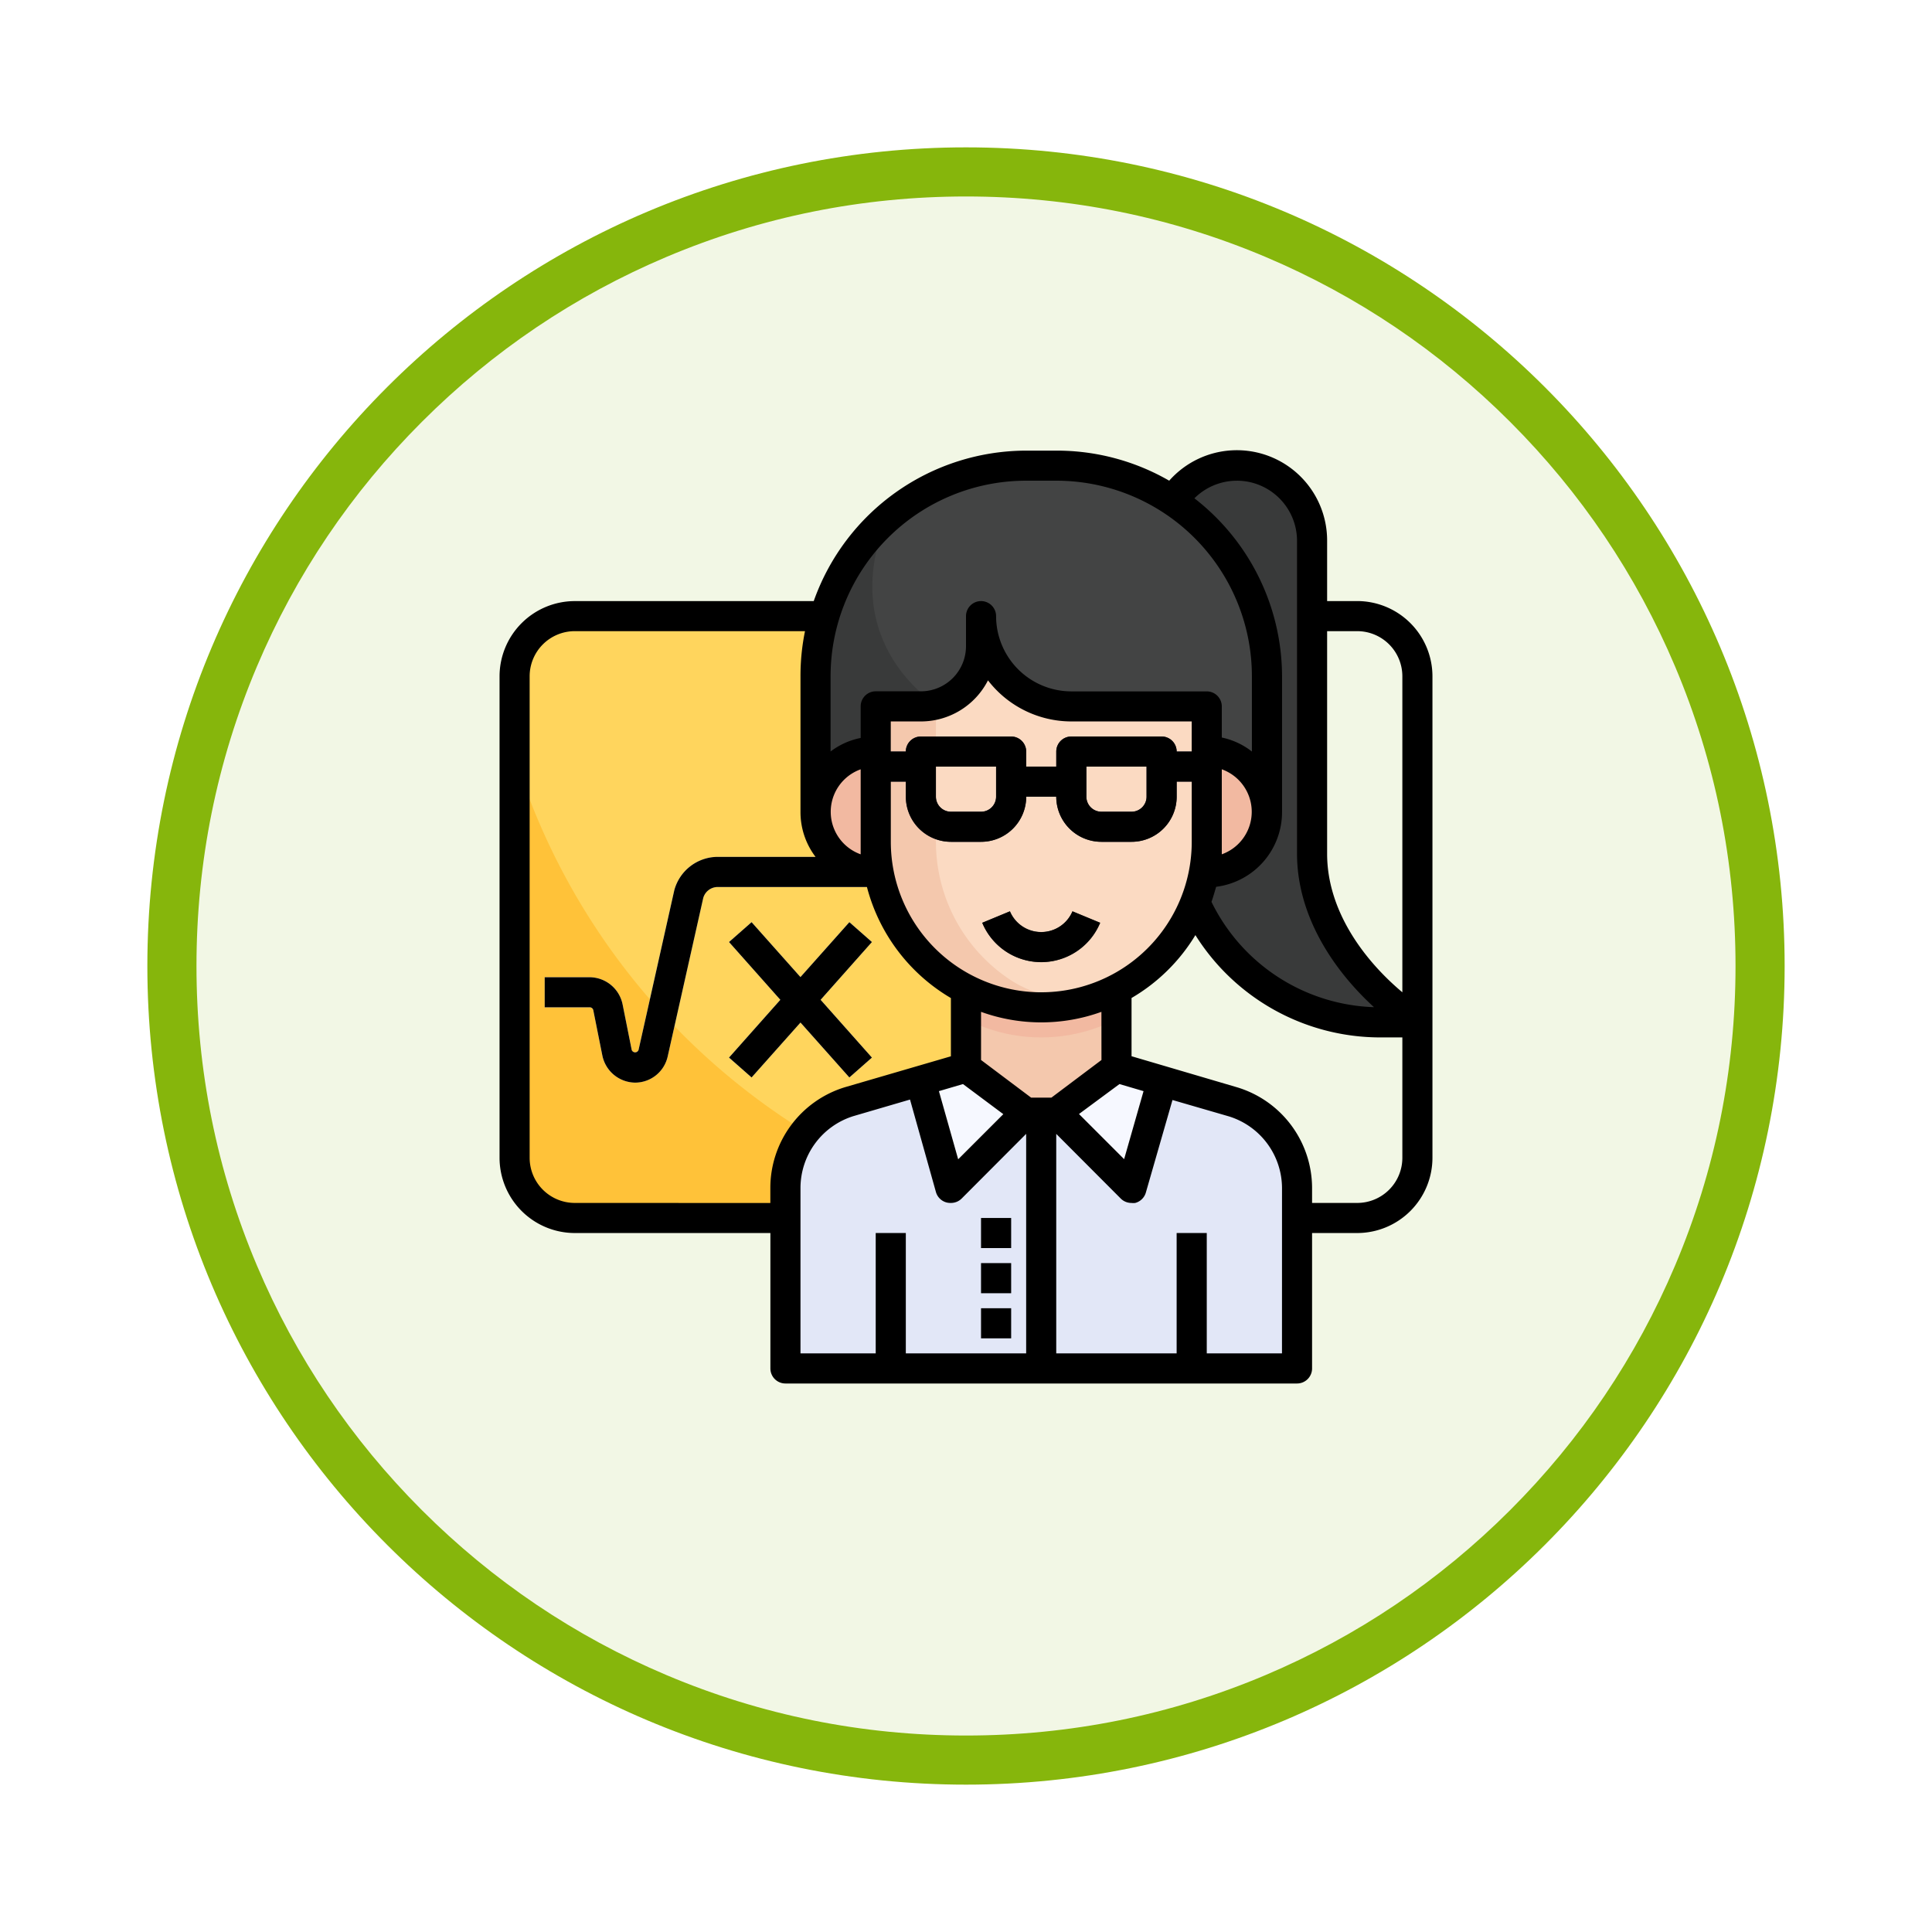 <svg xmlns="http://www.w3.org/2000/svg" xmlns:xlink="http://www.w3.org/1999/xlink" width="118" height="118" viewBox="0 0 118 118">
  <defs>
    <filter id="Trazado_982547" x="0" y="0" width="118" height="118" filterUnits="userSpaceOnUse">
      <feOffset dy="3" input="SourceAlpha"/>
      <feGaussianBlur stdDeviation="3" result="blur"/>
      <feFlood flood-opacity="0.161"/>
      <feComposite operator="in" in2="blur"/>
      <feComposite in="SourceGraphic"/>
    </filter>
  </defs>
  <g id="Grupo_1177378" data-name="Grupo 1177378" transform="translate(-269 -9658.328)">
    <g id="Grupo_1176356" data-name="Grupo 1176356" transform="translate(278 9664.328)">
      <g id="Grupo_1172970" data-name="Grupo 1172970" transform="translate(0)">
        <g id="Grupo_1171971" data-name="Grupo 1171971">
          <g id="Grupo_1167337" data-name="Grupo 1167337">
            <g id="Grupo_1166720" data-name="Grupo 1166720">
              <g id="Grupo_1164305" data-name="Grupo 1164305">
                <g id="Grupo_1163948" data-name="Grupo 1163948">
                  <g id="Grupo_1158168" data-name="Grupo 1158168">
                    <g id="Grupo_1152576" data-name="Grupo 1152576">
                      <g id="Grupo_1148633" data-name="Grupo 1148633">
                        <g id="Grupo_1148525" data-name="Grupo 1148525">
                          <g transform="matrix(1, 0, 0, 1, -9, -6)" filter="url(#Trazado_982547)">
                            <g id="Trazado_982547-2" data-name="Trazado 982547" transform="translate(9 6)" fill="#f2f7e5">
                              <path d="M 50 98.5 C 43.452 98.5 37.1 97.218 31.122 94.689 C 25.347 92.247 20.16 88.749 15.705 84.295 C 11.251 79.84 7.753 74.653 5.311 68.878 C 2.782 62.9 1.5 56.548 1.5 50 C 1.5 43.452 2.782 37.1 5.311 31.122 C 7.753 25.347 11.251 20.16 15.705 15.705 C 20.16 11.251 25.347 7.753 31.122 5.311 C 37.1 2.782 43.452 1.5 50 1.5 C 56.548 1.5 62.9 2.782 68.878 5.311 C 74.653 7.753 79.84 11.251 84.295 15.705 C 88.749 20.16 92.247 25.347 94.689 31.122 C 97.218 37.1 98.5 43.452 98.5 50 C 98.5 56.548 97.218 62.9 94.689 68.878 C 92.247 74.653 88.749 79.84 84.295 84.295 C 79.84 88.749 74.653 92.247 68.878 94.689 C 62.9 97.218 56.548 98.5 50 98.5 Z" stroke="none"/>
                              <path d="M 50 3 C 43.654 3 37.499 4.242 31.706 6.692 C 26.11 9.059 21.083 12.449 16.766 16.766 C 12.449 21.083 9.059 26.11 6.692 31.706 C 4.242 37.499 3 43.654 3 50 C 3 56.346 4.242 62.501 6.692 68.294 C 9.059 73.89 12.449 78.917 16.766 83.234 C 21.083 87.551 26.11 90.941 31.706 93.308 C 37.499 95.758 43.654 97 50 97 C 56.346 97 62.501 95.758 68.294 93.308 C 73.89 90.941 78.917 87.551 83.234 83.234 C 87.551 78.917 90.941 73.89 93.308 68.294 C 95.758 62.501 97 56.346 97 50 C 97 43.654 95.758 37.499 93.308 31.706 C 90.941 26.11 87.551 21.083 83.234 16.766 C 78.917 12.449 73.89 9.059 68.294 6.692 C 62.501 4.242 56.346 3 50 3 M 50 0 C 77.614 0 100 22.386 100 50 C 100 77.614 77.614 100 50 100 C 22.386 100 0 77.614 0 50 C 0 22.386 22.386 0 50 0 Z" stroke="none" fill="#86b60c"/>
                            </g>
                          </g>
                        </g>
                      </g>
                    </g>
                  </g>
                </g>
              </g>
            </g>
          </g>
        </g>
      </g>
    </g>
    <g id="tutor_5326603" transform="translate(298.511 9684.851)">
      <g id="Artboard_25" data-name="Artboard 25" transform="translate(1.919 1.917)">
        <path id="Trazado_1035299" data-name="Trazado 1035299" d="M29.57,48.76H5.676A3.676,3.676,0,0,1,2,45.084V15.676A3.676,3.676,0,0,1,5.676,12H29.57Z" transform="translate(-2 -2.81)" fill="#ffc239"/>
        <path id="Trazado_1035300" data-name="Trazado 1035300" d="M2,15.676v4.871A41.428,41.428,0,0,0,29.57,47.923V12H5.676A3.676,3.676,0,0,0,2,15.676Z" transform="translate(-2 -2.81)" fill="#ffd55d"/>
        <path id="Trazado_1035301" data-name="Trazado 1035301" d="M14.578,28a2.757,2.757,0,0,0-2.665,2.05L9.735,39.782a.221.221,0,0,1-.423,0L8.76,37.025a2.068,2.068,0,0,0-2-1.673H4V37.19H6.757a.221.221,0,0,1,.211.175l.551,2.757a2.068,2.068,0,0,0,1.994,1.663,2.04,2.04,0,0,0,2-1.608l2.169-9.668a.919.919,0,0,1,.919-.671h9.613V28Z" transform="translate(-2.162 -4.106)" fill="#f6f8ff"/>
        <path id="Trazado_1035302" data-name="Trazado 1035302" d="M23.6,32.34l-2.987,3.354L17.628,32.34,16.25,33.553l3.134,3.529L16.25,40.611l1.378,1.213,2.987-3.354L23.6,41.824l1.378-1.213-3.134-3.529,3.134-3.529Z" transform="translate(-3.154 -4.457)" fill="#f6f8ff"/>
        <path id="Trazado_1035303" data-name="Trazado 1035303" d="M31.028,42,23.9,44.086A5.514,5.514,0,0,0,20,49.352V60.38H51.246V49.352a5.514,5.514,0,0,0-3.9-5.266L40.218,42Z" transform="translate(-3.458 -5.24)" fill="#e2e7f7"/>
        <path id="Trazado_1035304" data-name="Trazado 1035304" d="M41.22,34.8v6.617l-3.676,2.757H35.706L32.03,41.417V34.8Z" transform="translate(-4.433 -4.657)" fill="#f4c8ad"/>
        <path id="Trazado_1035305" data-name="Trazado 1035305" d="M32,38.466a10.054,10.054,0,0,0,9.19,0V34.79H32Z" transform="translate(-4.43 -4.656)" fill="#f2b9a1"/>
        <path id="Trazado_1035306" data-name="Trazado 1035306" d="M45.76,4.16a4.595,4.595,0,0,1,8.492,2.435V25.7c0,4.135,2.987,8,6.433,10.3H58.405A12.388,12.388,0,0,1,47.111,28.7Z" transform="translate(-5.545 -2)" fill="#393a3a"/>
        <path id="Trazado_1035307" data-name="Trazado 1035307" d="M22,23.137V14.866A12.866,12.866,0,0,1,34.866,2H36.7A12.866,12.866,0,0,1,49.57,14.866v8.271Z" transform="translate(-3.62 -2)" fill="#393a3a"/>
        <path id="Trazado_1035308" data-name="Trazado 1035308" d="M49.876,14.866A12.866,12.866,0,0,0,37.01,2H35.172a12.792,12.792,0,0,0-8.519,3.244c-3.1,7.618,3.005,11.331,3.005,11.331l14.934,6.562h5.284Z" transform="translate(-3.926 -2)" fill="#434444"/>
        <path id="Trazado_1035309" data-name="Trazado 1035309" d="M47.985,21a3.676,3.676,0,0,1,0,7.352H47.82Z" transform="translate(-5.712 -3.539)" fill="#f2b9a1"/>
        <path id="Trazado_1035310" data-name="Trazado 1035310" d="M25.676,21a3.676,3.676,0,1,0,0,7.352h.165Z" transform="translate(-3.62 -3.539)" fill="#f2b9a1"/>
        <path id="Trazado_1035311" data-name="Trazado 1035311" d="M26,17.514v8.271a10.109,10.109,0,1,0,20.218,0V17.514H37.947A5.514,5.514,0,0,1,32.433,12v1.838a3.676,3.676,0,0,1-3.676,3.676Z" transform="translate(-3.944 -2.81)" fill="#f4c8ad"/>
        <path id="Trazado_1035312" data-name="Trazado 1035312" d="M32.757,12v1.838A3.676,3.676,0,0,1,30,17.385v8.4a10.109,10.109,0,0,0,4.54,8.427,6.791,6.791,0,0,0,7.462,0,10.109,10.109,0,0,0,4.54-8.427V17.514H38.271A5.514,5.514,0,0,1,32.757,12Z" transform="translate(-4.268 -2.81)" fill="#fbdac2"/>
        <path id="Trazado_1035313" data-name="Trazado 1035313" d="M44.461,42.809l-1.866,6.543L38,44.757,41.676,42Z" transform="translate(-4.916 -5.24)" fill="#f6f8ff"/>
        <path id="Trazado_1035314" data-name="Trazado 1035314" d="M36,45h1.838V60.623H36Z" transform="translate(-4.754 -5.483)" fill="#cfd4e2"/>
        <path id="Trazado_1035315" data-name="Trazado 1035315" d="M36.682,34.726a3.9,3.9,0,0,1-3.6-2.408l1.691-.7a2.077,2.077,0,0,0,3.823,0l1.691.7A3.9,3.9,0,0,1,36.682,34.726Z" transform="translate(-4.518 -4.399)" fill="#393a3a"/>
        <path id="Trazado_1035316" data-name="Trazado 1035316" d="M46.218,20.919H44.38A.919.919,0,0,0,43.461,20H37.947a.919.919,0,0,0-.919.919v.919H35.19v-.919A.919.919,0,0,0,34.271,20H28.757a.919.919,0,0,0-.919.919H26v1.838h1.838v.919a2.757,2.757,0,0,0,2.757,2.757h1.838a2.757,2.757,0,0,0,2.757-2.757h1.838a2.757,2.757,0,0,0,2.757,2.757h1.838a2.757,2.757,0,0,0,2.757-2.757v-.919h1.838ZM33.352,23.676a.919.919,0,0,1-.919.919H30.595a.919.919,0,0,1-.919-.919V21.838h3.676Zm9.19,0a.919.919,0,0,1-.919.919H39.785a.919.919,0,0,1-.919-.919V21.838h3.676Z" transform="translate(-3.944 -3.458)" fill="#2a2d40"/>
        <path id="Trazado_1035317" data-name="Trazado 1035317" d="M29,42.809l1.838,6.543,4.623-4.595L31.785,42Z" transform="translate(-4.187 -5.24)" fill="#f6f8ff"/>
        <g id="Grupo_1176815" data-name="Grupo 1176815" transform="translate(22.056 45.95)">
          <path id="Trazado_1035318" data-name="Trazado 1035318" d="M26,53h1.838v8.271H26Z" transform="translate(-26 -52.081)" fill="#cfd4e2"/>
          <path id="Trazado_1035319" data-name="Trazado 1035319" d="M46,53h1.838v8.271H46Z" transform="translate(-27.62 -52.081)" fill="#cfd4e2"/>
          <path id="Trazado_1035320" data-name="Trazado 1035320" d="M33,55h1.838v1.838H33Z" transform="translate(-26.567 -52.243)" fill="#cfd4e2"/>
          <path id="Trazado_1035321" data-name="Trazado 1035321" d="M33,52h1.838v1.838H33Z" transform="translate(-26.567 -52)" fill="#cfd4e2"/>
          <path id="Trazado_1035322" data-name="Trazado 1035322" d="M33,58h1.838v1.838H33Z" transform="translate(-26.567 -52.486)" fill="#cfd4e2"/>
        </g>
      </g>
      <g id="Layer_33" data-name="Layer 33" transform="translate(1 0.98)">
        <path id="Trazado_1035323" data-name="Trazado 1035323" d="M33,55h1.838v1.838H33Z" transform="translate(-3.592 -5.356)"/>
        <path id="Trazado_1035324" data-name="Trazado 1035324" d="M33,52h1.838v1.838H33Z" transform="translate(-3.592 -5.113)"/>
        <path id="Trazado_1035325" data-name="Trazado 1035325" d="M33,58h1.838v1.838H33Z" transform="translate(-3.592 -5.599)"/>
        <path id="Trazado_1035326" data-name="Trazado 1035326" d="M36.682,32.888a2.068,2.068,0,0,1-1.912-1.268l-1.691.7a3.9,3.9,0,0,0,7.2,0l-1.691-.7A2.068,2.068,0,0,1,36.682,32.888Z" transform="translate(-3.599 -3.462)"/>
        <path id="Trazado_1035327" data-name="Trazado 1035327" d="M23.6,41.824l1.378-1.213-3.134-3.529,3.134-3.529L23.6,32.34l-2.987,3.354L17.628,32.34,16.25,33.553l3.134,3.529L16.25,40.611l1.378,1.213,2.987-3.354Z" transform="translate(-2.235 -3.52)"/>
        <path id="Trazado_1035328" data-name="Trazado 1035328" d="M53.383,10.188H51.545V6.512A5.514,5.514,0,0,0,41.9,2.836,13.73,13.73,0,0,0,35,1H33.165a13.785,13.785,0,0,0-12.976,9.19H5.595A4.6,4.6,0,0,0,1,14.783V44.191a4.6,4.6,0,0,0,4.595,4.595H17.542v8.271a.919.919,0,0,0,.919.919H49.707a.919.919,0,0,0,.919-.919V48.786h2.757a4.6,4.6,0,0,0,4.595-4.595V14.783A4.6,4.6,0,0,0,53.383,10.188Zm0,1.838a2.757,2.757,0,0,1,2.757,2.757v19.3c-2.417-2.031-4.595-5.045-4.595-8.455v-13.6Zm-7.352-9.19a3.676,3.676,0,0,1,3.676,3.676V25.618c0,3.749,2.169,7.058,4.7,9.374a11.469,11.469,0,0,1-9.925-6.433c.11-.312.2-.634.285-.919a4.6,4.6,0,0,0,4.025-4.586V14.783A13.785,13.785,0,0,0,43.439,3.912a3.676,3.676,0,0,1,2.592-1.075ZM29.305,39.688l2.463,1.838-2.757,2.757L27.835,40.12Zm9.558,0,1.47.432-1.186,4.154L36.39,41.517Zm-1.1-1.47-3.06,2.3H33.468l-3.06-2.3V35.277a10.826,10.826,0,0,0,7.352,0Zm-3.676-4.135a9.19,9.19,0,0,1-9.19-9.19V21.216h.919v.919a2.757,2.757,0,0,0,2.757,2.757h1.838a2.757,2.757,0,0,0,2.757-2.757H35a2.757,2.757,0,0,0,2.757,2.757H39.6a2.757,2.757,0,0,0,2.757-2.757v-.919h.919v3.676A9.19,9.19,0,0,1,34.084,34.082ZM45.112,20.463a2.757,2.757,0,0,1,0,5.192V20.463Zm-1.838-1.084h-.919a.919.919,0,0,0-.919-.919H35.922a.919.919,0,0,0-.919.919V20.3H33.165v-.919a.919.919,0,0,0-.919-.919H26.732a.919.919,0,0,0-.919.919h-.919V17.54h1.838a4.6,4.6,0,0,0,4.1-2.509,6.433,6.433,0,0,0,5.091,2.509h7.352Zm-2.757.919v1.838a.919.919,0,0,1-.919.919H37.76a.919.919,0,0,1-.919-.919V20.3Zm-9.19,0v1.838a.919.919,0,0,1-.919.919H28.57a.919.919,0,0,1-.919-.919V20.3Zm-8.271,5.358a2.757,2.757,0,0,1,0-5.192v5.192ZM33.165,2.836H35A11.947,11.947,0,0,1,46.95,14.783v4.595a4.448,4.448,0,0,0-1.838-.855v-1.9a.919.919,0,0,0-.919-.919H35.922a4.6,4.6,0,0,1-4.595-4.595.919.919,0,1,0-1.838,0v1.838A2.757,2.757,0,0,1,26.732,15.7H23.975a.919.919,0,0,0-.919.919v1.93a4.448,4.448,0,0,0-1.838.827V14.783A11.947,11.947,0,0,1,33.165,2.836ZM5.595,46.948a2.757,2.757,0,0,1-2.757-2.757V14.783a2.757,2.757,0,0,1,2.757-2.757H19.656a13.619,13.619,0,0,0-.276,2.757v8.271a4.521,4.521,0,0,0,.919,2.757H14.335a2.757,2.757,0,0,0-2.665,2.05L9.492,37.593a.221.221,0,0,1-.423,0l-.551-2.757a2.068,2.068,0,0,0-2-1.673H3.757V35H6.514a.221.221,0,0,1,.211.175l.551,2.757A2.068,2.068,0,0,0,9.271,39.6a2.04,2.04,0,0,0,2-1.608l2.169-9.668a.919.919,0,0,1,.919-.671h9.08a11.12,11.12,0,0,0,5.128,6.782v3.557l-6.488,1.893a6.433,6.433,0,0,0-4.54,6.148v.919Zm13.785-.919a4.6,4.6,0,0,1,3.235-4.384l3.455-1.011,1.581,5.643a.919.919,0,0,0,.652.643.983.983,0,0,0,.267.028.919.919,0,0,0,.652-.267l3.942-3.952V56.138H25.813V48.786H23.975v7.352H19.38ZM48.788,56.138H44.193V48.786H42.355v7.352H35V42.73l3.942,3.952a.919.919,0,0,0,.652.267.984.984,0,0,0,.23,0,.919.919,0,0,0,.652-.643L42.1,40.662l3.446,1a4.6,4.6,0,0,1,3.244,4.365Zm4.595-9.19H50.626v-.919a6.433,6.433,0,0,0-4.595-6.148L39.6,37.988V34.431A11.092,11.092,0,0,0,43.5,30.59,13.335,13.335,0,0,0,54.78,36.839h1.36v7.352A2.757,2.757,0,0,1,53.383,46.948Z" transform="translate(-1 -0.98)"/>
      </g>
    </g>
  </g>
</svg>
